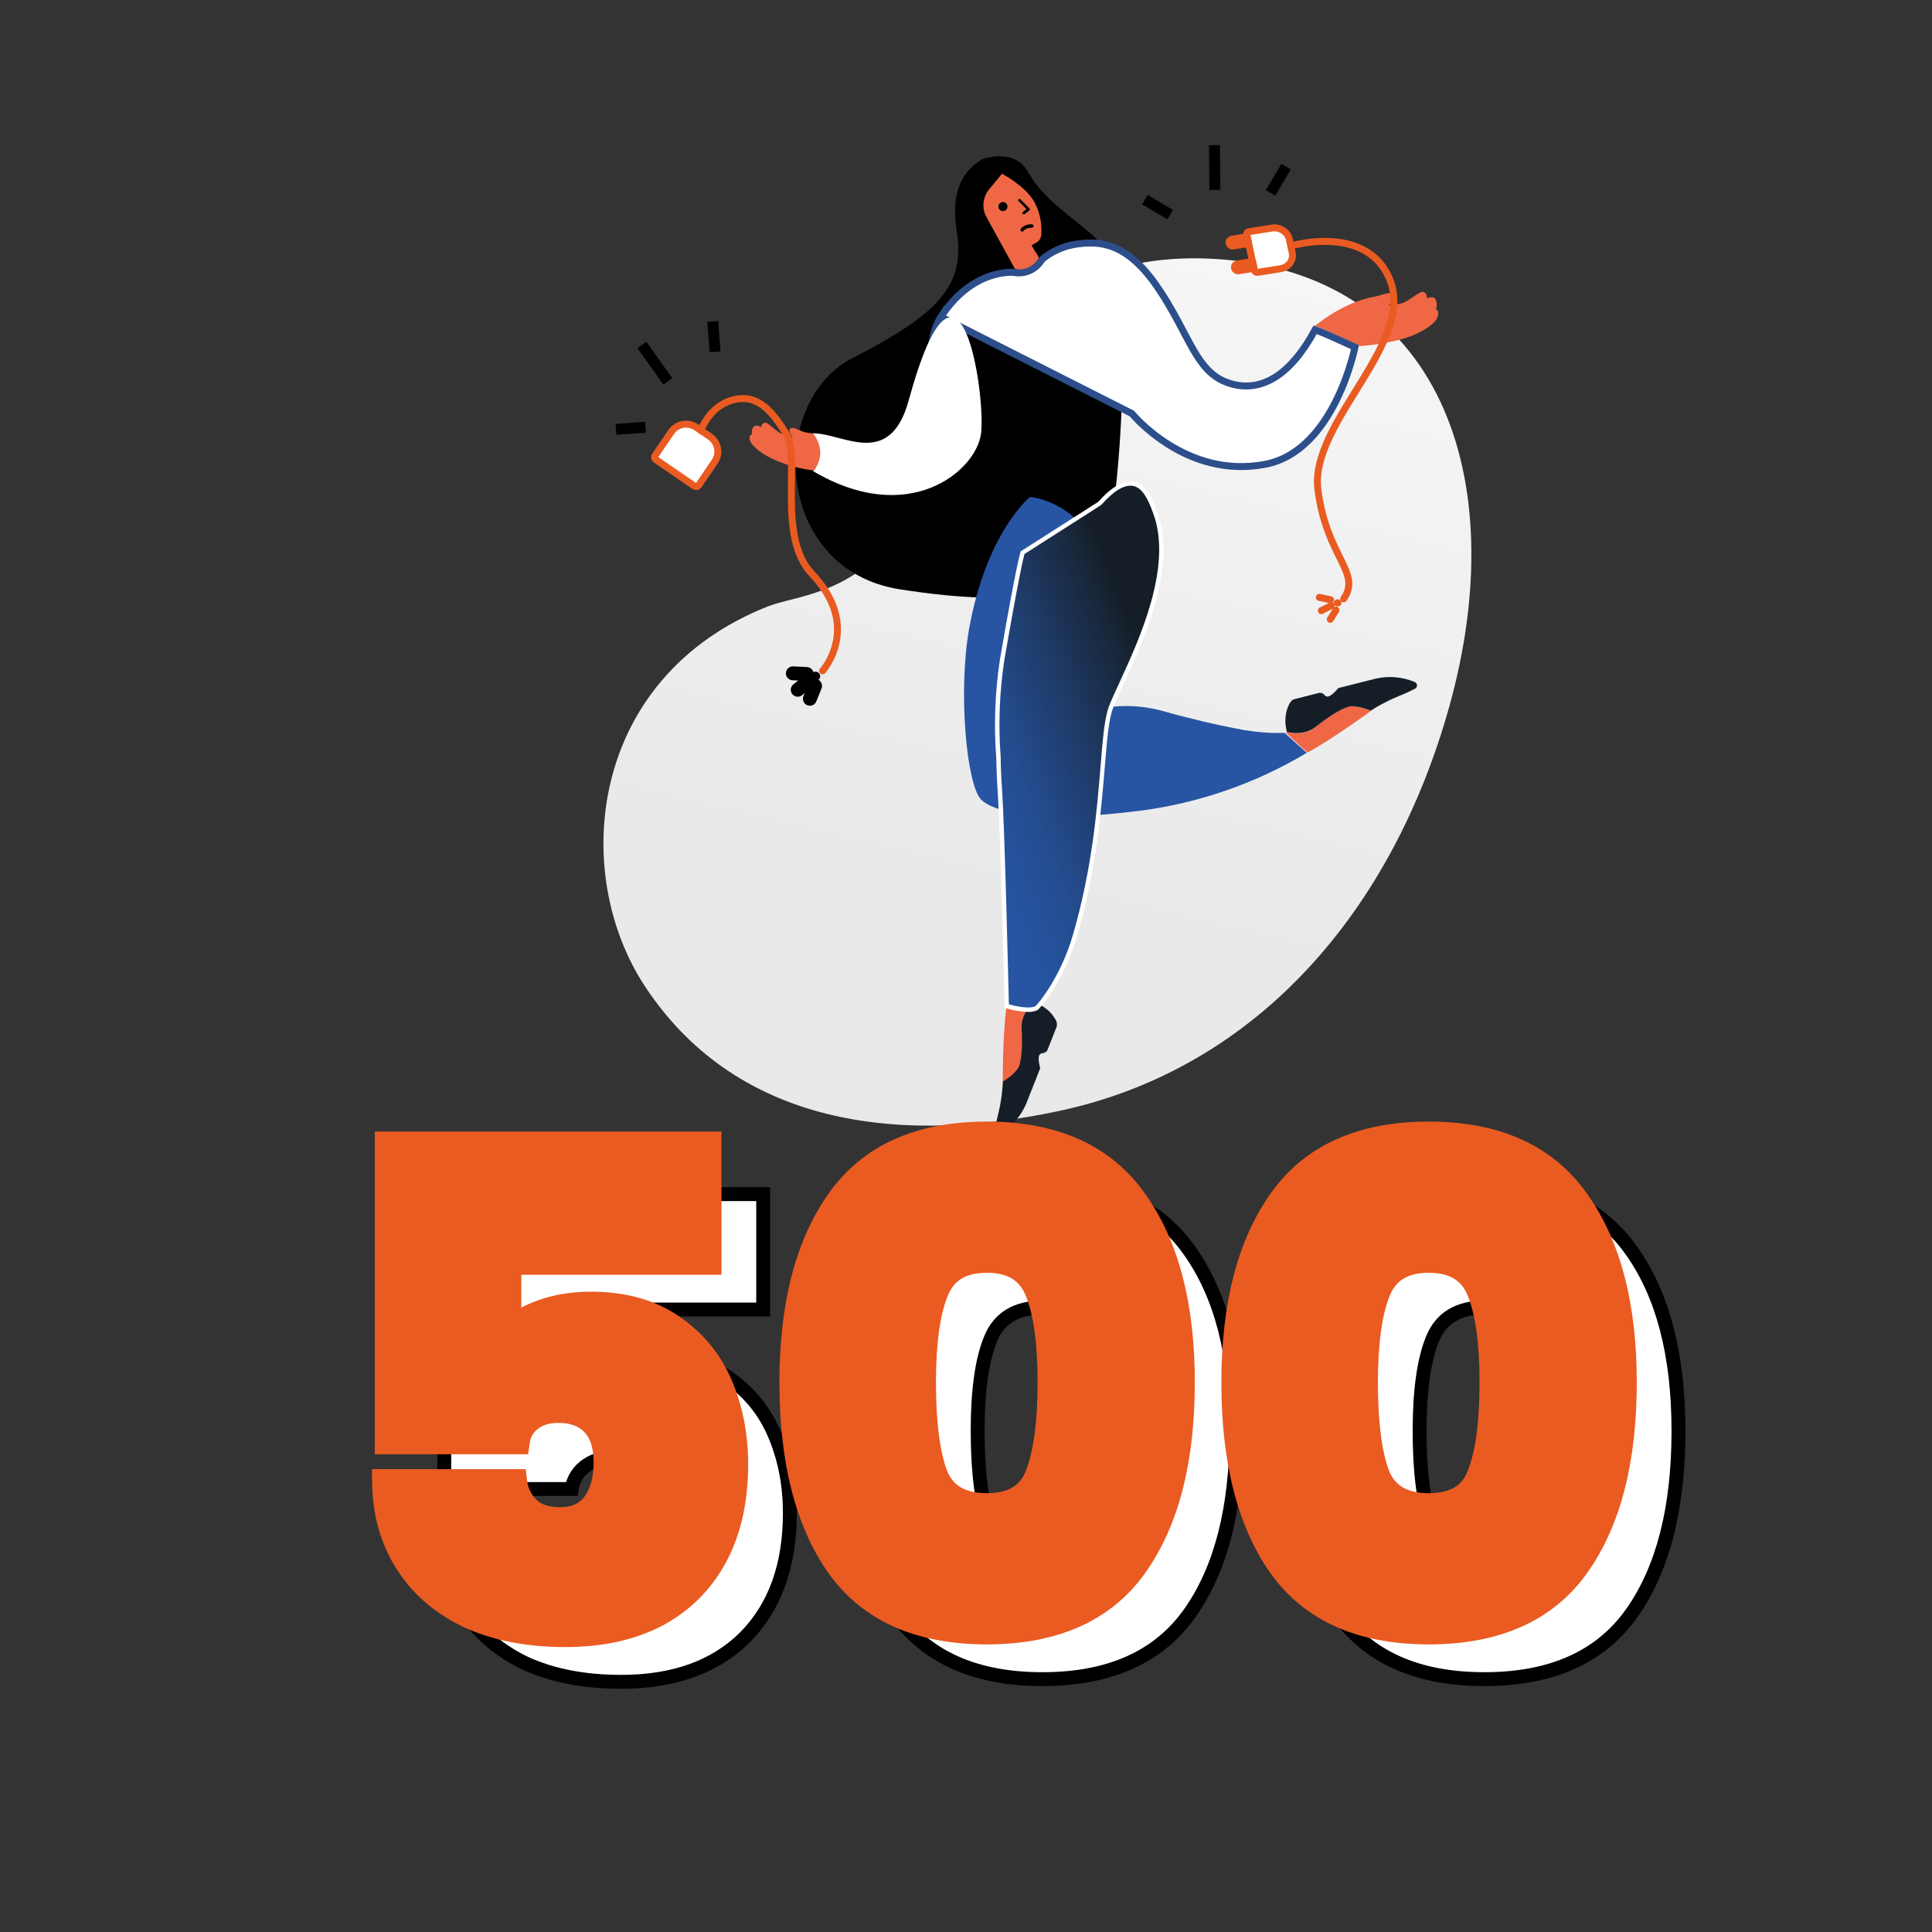 <svg width="278" height="278" viewBox="0 0 278 278" fill="none" xmlns="http://www.w3.org/2000/svg">
<rect x="0" y="0" width="278" height="278" fill="#333333" stroke="none"/>
<mask id="mask0" mask-type="alpha" maskUnits="userSpaceOnUse" x="0" y="0" width="278" height="278">
<rect width="278" height="278" fill="white"/>
</mask>
<g mask="url(#mask0)">
<mask id="mask1" mask-type="alpha" maskUnits="userSpaceOnUse" x="74" y="18" width="153" height="153">
<rect x="74" y="18" width="153" height="153" fill="white"/>
</mask>
<g mask="url(#mask1)">
<path d="M110.492 87.255C114.841 85.568 123.501 85.578 129.967 75.318C135.414 66.675 141.363 35.549 174.374 37.234C207.384 38.919 217.616 68.914 208.593 101.481C200.428 130.953 180.932 153.784 152.359 159.866C127.345 165.188 105.364 160.831 92.897 142.066C81.953 125.643 84.684 97.469 110.492 87.255Z" fill="url(#paint0_linear)"/>
<path d="M96.186 54.517L96.39 54.372L96.245 54.168L93.083 49.722L92.938 49.519L92.734 49.663L92.27 49.993L92.066 50.138L92.211 50.342L95.373 54.788L95.518 54.992L95.722 54.847L96.186 54.517Z" fill="black" stroke="black" stroke-width="0.5"/>
<path d="M103.158 50.358L103.407 50.34L103.389 50.09L103.14 46.712L103.122 46.463L102.872 46.481L102.305 46.523L102.055 46.541L102.074 46.791L102.322 50.169L102.341 50.418L102.59 50.4L103.158 50.358Z" fill="black" stroke="black" stroke-width="0.5"/>
<path d="M92.414 62.044L92.663 62.025L92.645 61.776L92.603 61.208L92.585 60.959L92.335 60.977L89.099 61.215L88.85 61.234L88.868 61.483L88.91 62.051L88.928 62.3L89.178 62.282L92.414 62.044Z" fill="black" stroke="black" stroke-width="0.5"/>
<path d="M137.674 33.354C136.671 27.079 138.824 24.256 141.749 22.687C140.842 23.315 145.755 20.804 148.019 24.883C151.634 31.395 161.152 34.086 161.185 40.883C162.125 50.505 161.248 72.446 158.991 78.219C156.169 85.434 147.705 87.631 129.524 84.807C111.342 81.983 110.402 57.826 122.627 51.551C134.853 45.276 138.928 41.197 137.674 33.354Z" fill="black"/>
<path d="M144.181 24.996C144.181 24.996 147.445 26.698 148.801 28.987C149.602 30.456 149.964 32.127 149.833 33.798C149.796 34.277 149.514 34.7 149.095 34.926L148.433 35.286C148.433 35.286 148.851 36.049 149.195 36.547C149.896 37.587 149.452 38.438 148.239 38.867C147.501 38.981 146.751 38.924 146.038 38.691L141.905 31.162C141.249 29.901 141.405 28.369 142.305 27.272L144.181 24.996Z" fill="#EF6744"/>
<path d="M147.316 30.845C147.359 30.845 147.395 30.832 147.425 30.807L148.122 30.269C148.201 30.201 148.207 30.082 148.147 30.007C148.141 30 148.135 29.988 148.122 29.982L146.831 28.674C146.759 28.599 146.643 28.599 146.577 28.668C146.577 28.668 146.577 28.668 146.571 28.674C146.498 28.749 146.498 28.868 146.571 28.943L147.704 30.094L147.183 30.494C147.104 30.557 147.086 30.676 147.147 30.764C147.183 30.82 147.25 30.851 147.316 30.845Z" fill="black"/>
<path d="M147.074 33.073C147.485 32.634 147.922 32.516 148.467 32.516" stroke="black" stroke-width="0.5" stroke-linecap="round" stroke-linejoin="round"/>
<path d="M117.791 62.391C118.075 62.799 118.267 63.254 118.356 63.729C118.446 64.204 118.43 64.689 118.311 65.155C118.156 66.099 117.709 66.979 117.022 67.69C115.309 67.474 113.633 67.045 112.04 66.416C109.398 65.373 108.214 64.028 108.039 63.663C107.539 62.602 108.21 62.487 108.21 62.487C108.21 62.487 108.025 61.674 108.551 61.32C108.933 61.056 109.511 61.466 109.511 61.466C109.511 61.466 109.557 60.931 110.038 60.821C110.519 60.711 111.695 62.142 112.558 62.468C113.052 62.658 113.562 62.808 114.083 62.916C114.083 62.916 113.241 61.864 113.785 61.63C114.33 61.396 115.047 62.055 115.987 62.232C116.582 62.34 117.186 62.393 117.791 62.391Z" fill="#EF6744"/>
<path d="M146.482 153.91C147.128 153.03 147.224 150.273 147.085 147.97C146.946 145.666 148.896 144.154 148.896 144.154L149.024 143.938L144.826 144.881C144.823 144.893 144.823 144.906 144.826 144.918C144.222 149.219 144.291 156.456 144.291 156.751C144.356 156.129 144.382 155.697 144.382 155.697C145.194 155.243 145.907 154.635 146.482 153.91Z" fill="#EF6744"/>
<path d="M143.998 163.07C145.608 162.074 146.872 160.625 147.622 158.912C148.956 155.534 149.678 153.715 149.678 153.715C149.678 153.715 149.237 152.187 149.599 151.746C149.644 151.692 149.699 151.648 149.762 151.616C149.825 151.584 149.894 151.564 149.965 151.558C150.396 151.486 150.629 151.34 150.741 151.039L152.064 147.687C152.099 147.496 152.095 147.3 152.051 147.11C152.007 146.921 151.925 146.742 151.809 146.585C151.497 146.051 151.084 145.58 150.592 145.197C150.063 144.767 149.458 144.434 148.807 144.215C148.807 144.215 146.873 145.706 147.006 147.978C147.138 150.249 147.048 152.967 146.405 153.835C145.838 154.553 145.132 155.155 144.328 155.607C144.328 155.607 144.301 156.028 144.237 156.646C144.141 157.77 143.963 158.884 143.706 159.983C143.483 160.848 143.306 161.724 143.175 162.608C143.169 162.704 143.191 162.8 143.238 162.884C143.285 162.969 143.355 163.039 143.441 163.087C143.526 163.135 143.623 163.159 143.722 163.156C143.82 163.153 143.916 163.123 143.998 163.07Z" fill="#151E27"/>
<path d="M194.499 101.598C193.419 101.598 191.123 103.137 189.33 104.605C187.537 106.074 185.203 105.367 185.203 105.367H184.957L188.103 108.283H188.14C191.972 106.236 197.813 101.895 198.049 101.716C197.525 102.035 197.147 102.256 197.147 102.256C196.315 101.859 195.416 101.635 194.499 101.598Z" fill="#EF6744"/>
<path d="M203.606 98.151C201.859 97.412 199.929 97.226 198.075 97.62L192.575 99.007C192.575 99.007 191.561 100.266 190.99 100.235C190.919 100.23 190.85 100.21 190.786 100.177C190.722 100.144 190.666 100.099 190.621 100.043C190.523 99.906 190.387 99.802 190.229 99.744C190.072 99.687 189.901 99.678 189.738 99.719L186.199 100.617C185.84 100.718 185.592 101.149 185.433 101.473C185.168 102.045 185.012 102.661 184.973 103.291C184.922 103.977 184.993 104.666 185.185 105.326C185.185 105.326 187.53 106.028 189.342 104.577C191.154 103.126 193.463 101.601 194.551 101.616C195.465 101.657 196.362 101.877 197.192 102.265C197.192 102.265 197.557 102.042 198.101 101.733C199.091 101.153 200.12 100.641 201.181 100.203C202.024 99.871 202.849 99.495 203.653 99.076C203.732 99.025 203.797 98.955 203.84 98.871C203.883 98.787 203.903 98.694 203.898 98.6C203.893 98.505 203.863 98.414 203.812 98.335C203.761 98.257 203.689 98.193 203.606 98.151Z" fill="#151E27"/>
<path d="M188 108.297L184.856 105.461C184.673 105.461 184.395 105.461 184.028 105.461H183.038C181.3 105.4 179.57 105.189 177.867 104.831C175.248 104.337 171.664 103.528 167.164 102.268C164.527 101.557 161.772 101.402 159.073 101.813C156.374 102.225 153.789 103.193 151.483 104.657C151.483 104.657 153.217 102.467 155.292 97.305C157.366 92.142 161.579 87.326 157.911 79.111C154.742 71.99 148.214 71.512 148.214 71.512C148.214 71.512 141.89 76.58 139.422 90.629C137.851 99.71 139.103 113.16 141.235 115.114C143.367 117.068 150.241 118.418 164.109 116.653C172.562 115.545 180.7 112.714 188.021 108.334L188 108.297Z" fill="#2755A3"/>
<path d="M143.817 113.651C143.702 112.027 143.656 110.335 143.63 109.172C143.278 104.503 143.452 99.809 144.15 95.179C146.579 81.165 147.114 79.761 147.114 79.761C147.114 79.761 158.203 72.731 158.239 72.689C163.633 66.674 165.406 71.688 166.29 74.145C169.655 83.47 161.958 96.672 159.909 101.822C158.198 106.102 159.259 118.833 154.708 134.565C152.804 141.14 149.32 144.975 149.132 145.085C147.931 145.771 144.81 144.807 144.81 144.807C144.81 144.807 144.264 120.127 143.817 113.651Z" fill="url(#paint1_linear)"/>
<path d="M147.902 145.604C146.838 145.567 145.783 145.39 144.764 145.079L144.546 145.01V144.779C144.546 144.532 143.981 119.962 143.54 113.553C143.431 111.914 143.379 110.196 143.353 109.051C142.997 104.348 143.171 99.619 143.872 94.956C146.273 81.029 146.823 79.49 146.844 79.432L146.88 79.333L146.968 79.275C150.624 76.942 157.522 72.545 158.025 72.214C160.016 69.987 161.691 69.062 163.149 69.33C165.093 69.719 166.001 72.256 166.545 73.775C169.387 81.686 164.538 92.219 161.639 98.513C161.048 99.805 160.535 100.919 160.187 101.791C159.539 103.43 159.29 106.471 158.974 110.327C158.455 116.511 157.781 124.974 155.017 134.593C153.098 141.259 149.561 145.184 149.312 145.331C148.871 145.537 148.387 145.631 147.902 145.604ZM145.169 144.516C146.133 144.79 148.197 145.231 149.011 144.758C149.385 144.448 152.642 140.597 154.426 134.398C157.174 124.843 157.859 116.416 158.362 110.233C158.694 106.172 158.932 103.235 159.617 101.507C159.97 100.619 160.488 99.5 161.085 98.203C163.937 91.999 168.718 81.612 165.98 73.985C165.462 72.561 164.637 70.234 163.045 69.918C161.837 69.682 160.301 70.591 158.481 72.629C158.445 72.677 158.419 72.703 147.419 79.711C147.279 80.199 146.61 82.863 144.51 95.024C143.812 99.64 143.638 104.322 143.991 108.977C143.991 110.138 144.064 111.84 144.178 113.464C144.588 119.579 145.106 141.969 145.169 144.516Z" fill="white"/>
<path d="M189.136 46.944C189.136 46.944 193.206 43.471 197.798 42.682C198.887 42.489 199.839 41.918 200.418 42.328C200.997 42.739 199.839 43.933 199.839 43.933C200.456 43.895 201.072 43.798 201.669 43.645C202.715 43.394 204.289 41.796 204.849 42.008C205.409 42.219 205.328 42.938 205.328 42.938C205.328 42.938 206.063 42.528 206.448 42.938C206.984 43.497 206.623 44.511 206.623 44.511C206.623 44.511 207.388 44.794 206.623 46.065C206.355 46.495 204.756 47.99 201.545 48.838C199.69 49.332 197.792 49.647 195.881 49.788H195.639C194.898 49.422 189.26 46.706 189.136 46.944Z" fill="#EF6744"/>
<path d="M135.393 45.593L135.393 45.593C137.726 42.018 140.381 40.432 142.428 39.73C143.455 39.378 144.336 39.247 144.956 39.203C145.265 39.181 145.509 39.181 145.672 39.186C145.754 39.188 145.815 39.192 145.855 39.195C145.869 39.196 145.88 39.197 145.889 39.198C147.394 39.495 148.928 38.843 149.769 37.562C150.062 37.171 150.724 36.671 151.586 36.215C152.441 35.763 153.421 35.392 154.275 35.232L154.275 35.231C156.633 34.787 158.728 34.847 160.764 35.808C162.81 36.775 164.86 38.682 167.057 42.061L167.057 42.062C168.404 44.131 169.391 46.006 170.277 47.689C170.758 48.602 171.209 49.459 171.671 50.259C172.962 52.493 174.317 54.222 176.584 55.042C178.945 55.899 181.267 55.653 183.448 54.3C185.538 53.003 187.476 50.706 189.234 47.455C189.371 47.501 189.545 47.566 189.752 47.647C190.303 47.864 191.038 48.18 191.799 48.517C193.053 49.072 194.358 49.676 194.973 49.963C194.955 50.043 194.934 50.135 194.91 50.238C194.812 50.661 194.66 51.27 194.444 52.007C194.013 53.483 193.331 55.469 192.328 57.513C190.31 61.627 187.06 65.848 182.061 66.807L182.06 66.807C176.34 67.909 171.553 66.096 168.175 63.986C166.487 62.932 165.158 61.808 164.252 60.948C163.799 60.518 163.453 60.155 163.221 59.901C163.106 59.774 163.018 59.674 162.961 59.607C162.944 59.587 162.93 59.57 162.918 59.556C162.909 59.547 162.902 59.538 162.897 59.531L162.882 59.513L162.878 59.509L162.878 59.509L135.393 45.593ZM135.393 45.593C134.615 46.781 134.197 48.306 134.024 49.961C133.851 51.612 133.925 53.359 134.105 54.963C134.284 56.565 134.567 58.011 134.806 59.058C134.925 59.581 135.033 60.003 135.11 60.293C135.149 60.439 135.18 60.551 135.202 60.626C135.213 60.664 135.221 60.692 135.226 60.711L135.229 60.72L135.393 45.593Z" fill="white" stroke="#2C4E8B"/>
<path d="M116.99 62.349C118.871 64.795 117.774 66.992 116.99 67.785C130.759 75.939 140.499 67.785 141.17 62.349C141.842 56.913 138.13 30.693 130.759 57.593C128.027 67.564 121.356 62.349 116.99 62.349Z" fill="white"/>
<path d="M175.092 27.088L175.342 27.086L175.34 26.836L175.297 21.381L175.295 21.131L175.045 21.133L174.476 21.137L174.226 21.139L174.228 21.389L174.271 26.845L174.273 27.095L174.523 27.093L175.092 27.088Z" fill="black" stroke="black" stroke-width="0.5"/>
<path d="M183.189 27.677L183.404 27.805L183.532 27.59L185.264 24.679L185.392 24.464L185.177 24.336L184.687 24.045L184.473 23.917L184.345 24.132L182.613 27.043L182.485 27.258L182.7 27.386L183.189 27.677Z" fill="black" stroke="black" stroke-width="0.5"/>
<path d="M167.685 31.095L167.899 31.223L168.027 31.008L168.318 30.518L168.446 30.304L168.231 30.176L165.443 28.517L165.228 28.389L165.1 28.604L164.809 29.093L164.681 29.308L164.896 29.435L167.685 31.095Z" fill="black" stroke="black" stroke-width="0.5"/>
<path d="M118.019 97.375C117.975 97.739 117.66 98.009 117.297 97.965C116.933 97.921 116.663 97.605 116.707 97.241C116.751 96.877 117.066 96.607 117.429 96.651C117.793 96.696 118.05 97.018 118.019 97.375Z" fill="black"/>
<path d="M116.076 96.983L114.086 96.887" stroke="black" stroke-width="2" stroke-linecap="round" stroke-linejoin="round"/>
<path d="M116.352 98.008L114.787 99.252" stroke="black" stroke-width="2" stroke-linecap="round" stroke-linejoin="round"/>
<path d="M117.284 98.701L116.534 100.548" stroke="black" stroke-width="2" stroke-linecap="round" stroke-linejoin="round"/>
<path fill-rule="evenodd" clip-rule="evenodd" d="M102.835 66.449L100.534 69.82C100.392 70.032 100.111 70.08 99.912 69.93L94.393 66.152C94.181 66.009 94.134 65.728 94.283 65.53L96.583 62.158C97.385 60.982 99.008 60.678 100.184 61.48L102.188 62.845C103.338 63.661 103.649 65.265 102.835 66.449Z" fill="white" stroke="#EA5B21" stroke-linecap="round" stroke-linejoin="round"/>
<path d="M100.849 61.959C100.849 61.959 102.003 58.416 105.558 57.524C109.127 56.624 111.22 59.337 113.199 62.537C115.164 65.743 111.813 77.317 116.827 82.573C124.08 90.175 118.367 96.524 118.367 96.524" stroke="#EA5B21" stroke-linecap="round" stroke-linejoin="round"/>
<path d="M184.264 38.664L180.944 39.196C180.741 39.227 180.542 39.102 180.503 38.91L179.39 33.755C179.351 33.563 179.477 33.379 179.679 33.348L183 32.815C184.161 32.628 185.297 33.365 185.534 34.468L185.932 36.326C186.181 37.432 185.426 38.476 184.264 38.664Z" fill="white"/>
<path fill-rule="evenodd" clip-rule="evenodd" d="M184.264 38.664L180.944 39.196C180.741 39.227 180.542 39.102 180.503 38.91L179.39 33.755C179.351 33.563 179.477 33.379 179.679 33.348L183 32.815C184.161 32.628 185.297 33.365 185.534 34.468L185.932 36.326C186.181 37.432 185.426 38.476 184.264 38.664Z" stroke="#EA5B21" stroke-linecap="round" stroke-linejoin="round"/>
<path d="M179.67 35.035L177.48 35.397C177.197 35.442 176.922 35.26 176.864 34.991C176.806 34.722 176.99 34.468 177.274 34.423L179.463 34.062L179.67 35.035Z" fill="#EA5B21"/>
<path fill-rule="evenodd" clip-rule="evenodd" d="M179.67 35.035L177.48 35.397C177.197 35.442 176.922 35.26 176.864 34.991C176.806 34.722 176.99 34.468 177.274 34.423L179.463 34.062L179.67 35.035Z" stroke="#EA5B21" stroke-linecap="round" stroke-linejoin="round"/>
<path d="M180.441 38.602L178.252 38.963C177.968 39.008 177.693 38.827 177.636 38.557C177.578 38.288 177.762 38.035 178.045 37.989L180.235 37.628L180.441 38.602Z" fill="#EA5B21"/>
<path fill-rule="evenodd" clip-rule="evenodd" d="M180.441 38.602L178.252 38.963C177.968 39.008 177.693 38.827 177.636 38.557C177.578 38.288 177.762 38.035 178.045 37.989L180.235 37.628L180.441 38.602Z" stroke="#EA5B21" stroke-linecap="round" stroke-linejoin="round"/>
<path d="M185.766 35.389C185.766 35.389 196.206 32.238 199.781 39.752C204.212 49.052 188.397 60.664 189.637 70.447C190.889 80.233 195.964 82.342 193.345 86.168" stroke="#EA5B21" stroke-linecap="round" stroke-linejoin="round"/>
<path d="M193.012 86.888C192.94 87.159 192.639 87.321 192.349 87.244C192.06 87.167 191.878 86.877 191.95 86.606C192.022 86.335 192.323 86.174 192.613 86.251C192.903 86.327 193.087 86.606 193.012 86.888Z" fill="#EA5B21"/>
<path d="M191.461 86.305L189.834 85.958" stroke="#EA5B21" stroke-linecap="round" stroke-linejoin="round"/>
<path d="M191.565 87.132L190.127 87.874" stroke="#EA5B21" stroke-linecap="round" stroke-linejoin="round"/>
<path d="M192.242 87.794L191.411 89.121" stroke="#EA5B21" stroke-linecap="round" stroke-linejoin="round"/>
<circle cx="144.315" cy="29.721" r="0.651" fill="black"/>
</g>
<path d="M109.816 188.432H81.016V199.088C82.232 197.808 83.896 196.784 86.008 196.016C88.12 195.248 90.456 194.864 93.016 194.864C97.624 194.864 101.464 195.92 104.536 198.032C107.672 200.144 109.976 202.928 111.448 206.384C112.92 209.84 113.656 213.616 113.656 217.712C113.656 225.264 111.512 231.216 107.224 235.568C102.936 239.856 96.984 242 89.368 242C84.056 242 79.448 241.104 75.544 239.312C71.704 237.456 68.76 234.896 66.712 231.632C64.664 228.368 63.608 224.624 63.544 220.4H81.88C82.072 221.872 82.712 223.152 83.8 224.24C84.888 225.328 86.488 225.872 88.6 225.872C90.84 225.872 92.536 225.104 93.688 223.568C94.84 222.032 95.416 219.984 95.416 217.424C95.416 214.928 94.808 213.04 93.592 211.76C92.376 210.416 90.616 209.744 88.312 209.744C86.584 209.744 85.176 210.192 84.088 211.088C83.064 211.92 82.456 212.976 82.264 214.256H63.928V171.824H109.816V188.432ZM122.15 205.904C122.15 194.896 124.39 186.224 128.87 179.888C133.35 173.552 140.39 170.384 149.99 170.384C159.59 170.384 166.63 173.552 171.11 179.888C175.654 186.224 177.926 194.896 177.926 205.904C177.926 217.04 175.686 225.776 171.206 232.112C166.726 238.448 159.654 241.616 149.99 241.616C140.326 241.616 133.254 238.448 128.774 232.112C124.358 225.776 122.15 217.04 122.15 205.904ZM159.302 205.904C159.302 200.144 158.694 195.76 157.478 192.752C156.262 189.68 153.766 188.144 149.99 188.144C146.214 188.144 143.718 189.68 142.502 192.752C141.286 195.76 140.678 200.144 140.678 205.904C140.678 211.792 141.254 216.272 142.406 219.344C143.622 222.352 146.15 223.856 149.99 223.856C153.83 223.856 156.326 222.352 157.478 219.344C158.694 216.272 159.302 211.792 159.302 205.904ZM185.744 205.904C185.744 194.896 187.984 186.224 192.464 179.888C196.944 173.552 203.984 170.384 213.584 170.384C223.184 170.384 230.224 173.552 234.704 179.888C239.248 186.224 241.52 194.896 241.52 205.904C241.52 217.04 239.28 225.776 234.8 232.112C230.32 238.448 223.248 241.616 213.584 241.616C203.92 241.616 196.848 238.448 192.368 232.112C187.952 225.776 185.744 217.04 185.744 205.904ZM222.896 205.904C222.896 200.144 222.288 195.76 221.072 192.752C219.856 189.68 217.36 188.144 213.584 188.144C209.808 188.144 207.312 189.68 206.096 192.752C204.88 195.76 204.272 200.144 204.272 205.904C204.272 211.792 204.848 216.272 206 219.344C207.216 222.352 209.744 223.856 213.584 223.856C217.424 223.856 219.92 222.352 221.072 219.344C222.288 216.272 222.896 211.792 222.896 205.904Z" fill="white"/>
<path d="M109.816 188.432V189.432H110.816V188.432H109.816ZM81.016 188.432V187.432H80.016V188.432H81.016ZM81.016 199.088H80.016V201.593L81.741 199.777L81.016 199.088ZM86.008 196.016L85.666 195.076V195.076L86.008 196.016ZM104.536 198.032L103.969 198.856L103.977 198.861L104.536 198.032ZM111.448 206.384L112.368 205.992L111.448 206.384ZM107.224 235.568L107.931 236.275L107.936 236.27L107.224 235.568ZM75.544 239.312L75.109 240.212L75.118 240.217L75.127 240.221L75.544 239.312ZM66.712 231.632L65.865 232.163L66.712 231.632ZM63.544 220.4V219.4H62.529L62.544 220.415L63.544 220.4ZM81.88 220.4L82.872 220.271L82.758 219.4H81.88V220.4ZM83.8 224.24L83.093 224.947V224.947L83.8 224.24ZM93.688 223.568L94.488 224.168L93.688 223.568ZM93.592 211.76L92.85 212.431L92.859 212.44L92.867 212.449L93.592 211.76ZM84.088 211.088L84.719 211.864L84.724 211.86L84.088 211.088ZM82.264 214.256V215.256H83.125L83.253 214.404L82.264 214.256ZM63.928 214.256H62.928V215.256H63.928V214.256ZM63.928 171.824V170.824H62.928V171.824H63.928ZM109.816 171.824H110.816V170.824H109.816V171.824ZM109.816 187.432H81.016V189.432H109.816V187.432ZM80.016 188.432V199.088H82.016V188.432H80.016ZM81.741 199.777C82.825 198.635 84.345 197.685 86.35 196.956L85.666 195.076C83.447 195.883 81.639 196.981 80.291 198.399L81.741 199.777ZM86.35 196.956C88.338 196.233 90.556 195.864 93.016 195.864V193.864C90.356 193.864 87.902 194.263 85.666 195.076L86.35 196.956ZM93.016 195.864C97.47 195.864 101.1 196.883 103.969 198.856L105.103 197.208C101.828 194.957 97.778 193.864 93.016 193.864V195.864ZM103.977 198.861C106.954 200.866 109.132 203.499 110.528 206.776L112.368 205.992C110.82 202.357 108.39 199.422 105.095 197.203L103.977 198.861ZM110.528 206.776C111.943 210.097 112.656 213.738 112.656 217.712H114.656C114.656 213.494 113.897 209.583 112.368 205.992L110.528 206.776ZM112.656 217.712C112.656 225.067 110.574 230.743 106.512 234.866L107.936 236.27C112.45 231.689 114.656 225.461 114.656 217.712H112.656ZM106.517 234.861C102.462 238.916 96.79 241 89.368 241V243C97.178 243 103.41 240.796 107.931 236.275L106.517 234.861ZM89.368 241C84.167 241 79.707 240.123 75.961 238.403L75.127 240.221C79.189 242.085 83.945 243 89.368 243V241ZM75.979 238.412C72.29 236.628 69.497 234.189 67.559 231.101L65.865 232.163C68.023 235.603 71.118 238.284 75.109 240.212L75.979 238.412ZM67.559 231.101C65.618 228.006 64.605 224.444 64.544 220.385L62.544 220.415C62.611 224.804 63.711 228.73 65.865 232.163L67.559 231.101ZM63.544 221.4H81.88V219.4H63.544V221.4ZM80.888 220.529C81.11 222.228 81.855 223.709 83.093 224.947L84.507 223.533C83.569 222.595 83.034 221.516 82.872 220.271L80.888 220.529ZM83.093 224.947C84.43 226.284 86.324 226.872 88.6 226.872V224.872C86.652 224.872 85.347 224.372 84.507 223.533L83.093 224.947ZM88.6 226.872C91.095 226.872 93.114 226 94.488 224.168L92.888 222.968C91.958 224.208 90.585 224.872 88.6 224.872V226.872ZM94.488 224.168C95.807 222.409 96.416 220.129 96.416 217.424H94.416C94.416 219.839 93.873 221.655 92.888 222.968L94.488 224.168ZM96.416 217.424C96.416 214.778 95.771 212.602 94.317 211.071L92.867 212.449C93.845 213.478 94.416 215.078 94.416 217.424H96.416ZM94.334 211.089C92.879 209.482 90.817 208.744 88.312 208.744V210.744C90.415 210.744 91.873 211.35 92.85 212.431L94.334 211.089ZM88.312 208.744C86.406 208.744 84.757 209.242 83.452 210.316L84.724 211.86C85.595 211.142 86.762 210.744 88.312 210.744V208.744ZM83.457 210.312C82.244 211.298 81.505 212.576 81.275 214.108L83.253 214.404C83.407 213.376 83.884 212.542 84.719 211.864L83.457 210.312ZM82.264 213.256H63.928V215.256H82.264V213.256ZM64.928 214.256V171.824H62.928V214.256H64.928ZM63.928 172.824H109.816V170.824H63.928V172.824ZM108.816 171.824V188.432H110.816V171.824H108.816ZM128.87 179.888L129.687 180.465V180.465L128.87 179.888ZM171.11 179.888L170.294 180.465L170.298 180.471L171.11 179.888ZM171.206 232.112L170.39 231.535L171.206 232.112ZM128.774 232.112L127.954 232.684L127.958 232.689L128.774 232.112ZM157.478 192.752L156.548 193.12L156.551 193.127L157.478 192.752ZM142.502 192.752L143.429 193.127L143.432 193.12L142.502 192.752ZM142.406 219.344L141.47 219.695L141.474 219.707L141.479 219.719L142.406 219.344ZM157.478 219.344L156.548 218.976L156.544 218.986L157.478 219.344ZM123.15 205.904C123.15 195.019 125.367 186.575 129.687 180.465L128.054 179.311C123.414 185.873 121.15 194.773 121.15 205.904H123.15ZM129.687 180.465C133.934 174.458 140.628 171.384 149.99 171.384V169.384C140.152 169.384 132.766 172.646 128.054 179.311L129.687 180.465ZM149.99 171.384C159.352 171.384 166.046 174.458 170.294 180.465L171.927 179.311C167.214 172.646 159.828 169.384 149.99 169.384V171.384ZM170.298 180.471C174.679 186.58 176.926 195.022 176.926 205.904H178.926C178.926 194.77 176.63 185.868 171.923 179.305L170.298 180.471ZM176.926 205.904C176.926 216.92 174.709 225.426 170.39 231.535L172.023 232.689C176.664 226.126 178.926 217.16 178.926 205.904H176.926ZM170.39 231.535C166.143 237.54 159.419 240.616 149.99 240.616V242.616C159.889 242.616 167.309 239.356 172.023 232.689L170.39 231.535ZM149.99 240.616C140.561 240.616 133.837 237.54 129.591 231.535L127.958 232.689C132.671 239.356 140.091 242.616 149.99 242.616V240.616ZM129.595 231.54C125.337 225.431 123.15 216.922 123.15 205.904H121.15C121.15 217.158 123.38 226.121 127.954 232.684L129.595 231.54ZM160.302 205.904C160.302 200.1 159.693 195.563 158.405 192.377L156.551 193.127C157.695 195.957 158.302 200.188 158.302 205.904H160.302ZM158.408 192.384C157.731 190.674 156.673 189.34 155.218 188.444C153.773 187.555 152.011 187.144 149.99 187.144V189.144C151.746 189.144 153.119 189.501 154.17 190.148C155.211 190.788 156.009 191.758 156.548 193.12L158.408 192.384ZM149.99 187.144C147.97 187.144 146.207 187.555 144.762 188.444C143.307 189.34 142.249 190.674 141.572 192.384L143.432 193.12C143.971 191.758 144.769 190.788 145.81 190.148C146.861 189.501 148.235 189.144 149.99 189.144V187.144ZM141.575 192.377C140.287 195.563 139.678 200.1 139.678 205.904H141.678C141.678 200.188 142.285 195.957 143.429 193.127L141.575 192.377ZM139.678 205.904C139.678 211.832 140.255 216.455 141.47 219.695L143.343 218.993C142.254 216.089 141.678 211.752 141.678 205.904H139.678ZM141.479 219.719C142.16 221.403 143.232 222.712 144.703 223.587C146.162 224.455 147.944 224.856 149.99 224.856V222.856C148.197 222.856 146.794 222.505 145.726 221.869C144.669 221.24 143.868 220.293 143.333 218.969L141.479 219.719ZM149.99 224.856C152.036 224.856 153.813 224.456 155.258 223.585C156.718 222.705 157.765 221.391 158.412 219.702L156.544 218.986C156.039 220.305 155.263 221.247 154.226 221.871C153.176 222.504 151.785 222.856 149.99 222.856V224.856ZM158.408 219.712C159.693 216.465 160.302 211.835 160.302 205.904H158.302C158.302 211.749 157.695 216.079 156.548 218.976L158.408 219.712ZM192.464 179.888L193.281 180.465V180.465L192.464 179.888ZM234.704 179.888L233.887 180.465L233.891 180.471L234.704 179.888ZM234.8 232.112L233.983 231.535L234.8 232.112ZM192.368 232.112L191.548 232.684L191.551 232.689L192.368 232.112ZM221.072 192.752L220.142 193.12L220.145 193.127L221.072 192.752ZM206.096 192.752L207.023 193.127L207.026 193.12L206.096 192.752ZM206 219.344L205.064 219.695L205.068 219.707L205.073 219.719L206 219.344ZM221.072 219.344L220.142 218.976L220.138 218.986L221.072 219.344ZM186.744 205.904C186.744 195.019 188.96 186.575 193.281 180.465L191.647 179.311C187.008 185.873 184.744 194.773 184.744 205.904H186.744ZM193.281 180.465C197.528 174.458 204.222 171.384 213.584 171.384V169.384C203.746 169.384 196.36 172.646 191.647 179.311L193.281 180.465ZM213.584 171.384C222.946 171.384 229.64 174.458 233.887 180.465L235.521 179.311C230.808 172.646 223.422 169.384 213.584 169.384V171.384ZM233.891 180.471C238.273 186.58 240.52 195.022 240.52 205.904H242.52C242.52 194.77 240.223 185.868 235.517 179.305L233.891 180.471ZM240.52 205.904C240.52 216.92 238.302 225.426 233.983 231.535L235.617 232.689C240.258 226.126 242.52 217.16 242.52 205.904H240.52ZM233.983 231.535C229.737 237.54 223.013 240.616 213.584 240.616V242.616C223.483 242.616 230.903 239.356 235.617 232.689L233.983 231.535ZM213.584 240.616C204.155 240.616 197.431 237.54 193.185 231.535L191.551 232.689C196.265 239.356 203.685 242.616 213.584 242.616V240.616ZM193.188 231.54C188.931 225.431 186.744 216.922 186.744 205.904H184.744C184.744 217.158 186.973 226.121 191.548 232.684L193.188 231.54ZM223.896 205.904C223.896 200.1 223.287 195.563 221.999 192.377L220.145 193.127C221.289 195.957 221.896 200.188 221.896 205.904H223.896ZM222.002 192.384C221.325 190.674 220.267 189.34 218.812 188.444C217.367 187.555 215.605 187.144 213.584 187.144V189.144C215.339 189.144 216.713 189.501 217.764 190.148C218.805 190.788 219.603 191.758 220.142 193.12L222.002 192.384ZM213.584 187.144C211.563 187.144 209.801 187.555 208.356 188.444C206.901 189.34 205.843 190.674 205.166 192.384L207.026 193.12C207.565 191.758 208.363 190.788 209.404 190.148C210.455 189.501 211.829 189.144 213.584 189.144V187.144ZM205.169 192.377C203.881 195.563 203.272 200.1 203.272 205.904H205.272C205.272 200.188 205.879 195.957 207.023 193.127L205.169 192.377ZM203.272 205.904C203.272 211.832 203.849 216.455 205.064 219.695L206.936 218.993C205.847 216.089 205.272 211.752 205.272 205.904H203.272ZM205.073 219.719C205.754 221.403 206.825 222.712 208.297 223.587C209.756 224.455 211.538 224.856 213.584 224.856V222.856C211.79 222.856 210.388 222.505 209.319 221.869C208.263 221.24 207.462 220.293 206.927 218.969L205.073 219.719ZM213.584 224.856C215.63 224.856 217.406 224.456 218.852 223.585C220.311 222.705 221.359 221.391 222.006 219.702L220.138 218.986C219.633 220.305 218.857 221.247 217.82 221.871C216.77 222.504 215.378 222.856 213.584 222.856V224.856ZM222.002 219.712C223.287 216.465 223.896 211.835 223.896 205.904H221.896C221.896 211.749 221.289 216.079 220.142 218.976L222.002 219.712Z" fill="black"/>
<path d="M101.816 181.432H73.016V192.088C74.232 190.808 75.896 189.784 78.008 189.016C80.12 188.248 82.456 187.864 85.016 187.864C89.624 187.864 93.464 188.92 96.536 191.032C99.672 193.144 101.976 195.928 103.448 199.384C104.92 202.84 105.656 206.616 105.656 210.712C105.656 218.264 103.512 224.216 99.224 228.568C94.936 232.856 88.984 235 81.368 235C76.056 235 71.448 234.104 67.544 232.312C63.704 230.456 60.76 227.896 58.712 224.632C56.664 221.368 55.608 217.624 55.544 213.4H73.88C74.072 214.872 74.712 216.152 75.8 217.24C76.888 218.328 78.488 218.872 80.6 218.872C82.84 218.872 84.536 218.104 85.688 216.568C86.84 215.032 87.416 212.984 87.416 210.424C87.416 207.928 86.808 206.04 85.592 204.76C84.376 203.416 82.616 202.744 80.312 202.744C78.584 202.744 77.176 203.192 76.088 204.088C75.064 204.92 74.456 205.976 74.264 207.256H55.928V164.824H101.816V181.432ZM114.15 198.904C114.15 187.896 116.39 179.224 120.87 172.888C125.35 166.552 132.39 163.384 141.99 163.384C151.59 163.384 158.63 166.552 163.11 172.888C167.654 179.224 169.926 187.896 169.926 198.904C169.926 210.04 167.686 218.776 163.206 225.112C158.726 231.448 151.654 234.616 141.99 234.616C132.326 234.616 125.254 231.448 120.774 225.112C116.358 218.776 114.15 210.04 114.15 198.904ZM151.302 198.904C151.302 193.144 150.694 188.76 149.478 185.752C148.262 182.68 145.766 181.144 141.99 181.144C138.214 181.144 135.718 182.68 134.502 185.752C133.286 188.76 132.678 193.144 132.678 198.904C132.678 204.792 133.254 209.272 134.406 212.344C135.622 215.352 138.15 216.856 141.99 216.856C145.83 216.856 148.326 215.352 149.478 212.344C150.694 209.272 151.302 204.792 151.302 198.904ZM177.744 198.904C177.744 187.896 179.984 179.224 184.464 172.888C188.944 166.552 195.984 163.384 205.584 163.384C215.184 163.384 222.224 166.552 226.704 172.888C231.248 179.224 233.52 187.896 233.52 198.904C233.52 210.04 231.28 218.776 226.8 225.112C222.32 231.448 215.248 234.616 205.584 234.616C195.92 234.616 188.848 231.448 184.368 225.112C179.952 218.776 177.744 210.04 177.744 198.904ZM214.896 198.904C214.896 193.144 214.288 188.76 213.072 185.752C211.856 182.68 209.36 181.144 205.584 181.144C201.808 181.144 199.312 182.68 198.096 185.752C196.88 188.76 196.272 193.144 196.272 198.904C196.272 204.792 196.848 209.272 198 212.344C199.216 215.352 201.744 216.856 205.584 216.856C209.424 216.856 211.92 215.352 213.072 212.344C214.288 209.272 214.896 204.792 214.896 198.904Z" fill="#EA5B21"/>
<path d="M101.816 181.432V183.432H103.816V181.432H101.816ZM73.016 181.432V179.432H71.016V181.432H73.016ZM73.016 192.088H71.016V197.097L74.466 193.465L73.016 192.088ZM78.008 189.016L77.325 187.136V187.136L78.008 189.016ZM96.536 191.032L95.403 192.68L95.411 192.686L95.419 192.691L96.536 191.032ZM103.448 199.384L105.288 198.6V198.6L103.448 199.384ZM99.224 228.568L100.638 229.982L100.643 229.977L100.649 229.972L99.224 228.568ZM67.544 232.312L66.674 234.113L66.692 234.121L66.71 234.13L67.544 232.312ZM58.712 224.632L57.018 225.695L58.712 224.632ZM55.544 213.4V211.4H53.514L53.544 213.43L55.544 213.4ZM73.88 213.4L75.863 213.141L75.636 211.4H73.88V213.4ZM75.8 217.24L74.386 218.654H74.386L75.8 217.24ZM85.688 216.568L87.288 217.768L85.688 216.568ZM85.592 204.76L84.109 206.102L84.125 206.12L84.142 206.137L85.592 204.76ZM76.088 204.088L77.349 205.64L77.359 205.632L76.088 204.088ZM74.264 207.256V209.256H75.986L76.242 207.553L74.264 207.256ZM55.928 207.256H53.928V209.256H55.928V207.256ZM55.928 164.824V162.824H53.928V164.824H55.928ZM101.816 164.824H103.816V162.824H101.816V164.824ZM101.816 179.432H73.016V183.432H101.816V179.432ZM71.016 181.432V192.088H75.016V181.432H71.016ZM74.466 193.465C75.419 192.463 76.793 191.586 78.692 190.896L77.325 187.136C74.999 187.982 73.045 189.153 71.566 190.71L74.466 193.465ZM78.692 190.896C80.556 190.218 82.657 189.864 85.016 189.864V185.864C82.255 185.864 79.684 186.278 77.325 187.136L78.692 190.896ZM85.016 189.864C89.316 189.864 92.736 190.846 95.403 192.68L97.669 189.384C94.192 186.994 89.932 185.864 85.016 185.864V189.864ZM95.419 192.691C98.237 194.589 100.288 197.07 101.608 200.168L105.288 198.6C103.664 194.786 101.107 191.699 97.653 189.373L95.419 192.691ZM101.608 200.168C102.965 203.354 103.656 206.861 103.656 210.712H107.656C107.656 206.371 106.875 202.326 105.288 198.6L101.608 200.168ZM103.656 210.712C103.656 217.87 101.636 223.271 97.799 227.164L100.649 229.972C105.388 225.161 107.656 218.658 107.656 210.712H103.656ZM97.81 227.154C93.987 230.976 88.597 233 81.368 233V237C89.371 237 95.885 234.736 100.638 229.982L97.81 227.154ZM81.368 233C76.278 233 71.966 232.141 68.378 230.494L66.71 234.13C70.93 236.067 75.834 237 81.368 237V233ZM68.414 230.511C64.875 228.801 62.233 226.481 60.406 223.569L57.018 225.695C59.287 229.311 62.533 232.111 66.674 234.113L68.414 230.511ZM60.406 223.569C58.571 220.644 57.603 217.264 57.544 213.37L53.544 213.43C53.613 217.984 54.757 222.092 57.018 225.695L60.406 223.569ZM55.544 215.4H73.88V211.4H55.544V215.4ZM71.897 213.659C72.148 215.585 72.998 217.267 74.386 218.654L77.214 215.826C76.426 215.037 75.996 214.159 75.863 213.141L71.897 213.659ZM74.386 218.654C75.971 220.239 78.16 220.872 80.6 220.872V216.872C78.816 216.872 77.805 216.417 77.214 215.826L74.386 218.654ZM80.6 220.872C83.35 220.872 85.692 219.896 87.288 217.768L84.088 215.368C83.38 216.312 82.329 216.872 80.6 216.872V220.872ZM87.288 217.768C88.774 215.786 89.416 213.273 89.416 210.424H85.416C85.416 212.695 84.906 214.278 84.088 215.368L87.288 217.768ZM89.416 210.424C89.416 207.628 88.735 205.164 87.042 203.382L84.142 206.137C84.881 206.916 85.416 208.228 85.416 210.424H89.416ZM87.075 203.418C85.382 201.547 83.017 200.744 80.312 200.744V204.744C82.215 204.744 83.37 205.285 84.109 206.102L87.075 203.418ZM80.312 200.744C78.228 200.744 76.338 201.291 74.817 202.544L77.359 205.632C78.014 205.093 78.939 204.744 80.312 204.744V200.744ZM74.827 202.536C73.424 203.676 72.554 205.176 72.286 206.959L76.242 207.553C76.358 206.776 76.704 206.164 77.349 205.64L74.827 202.536ZM74.264 205.256H55.928V209.256H74.264V205.256ZM57.928 207.256V164.824H53.928V207.256H57.928ZM55.928 166.824H101.816V162.824H55.928V166.824ZM99.816 164.824V181.432H103.816V164.824H99.816ZM120.87 172.888L122.503 174.043L120.87 172.888ZM163.11 172.888L161.477 174.043L161.485 174.054L163.11 172.888ZM163.206 225.112L161.573 223.957L163.206 225.112ZM120.774 225.112L119.133 226.256L119.141 226.267L120.774 225.112ZM149.478 185.752L147.619 186.488L147.621 186.495L147.624 186.502L149.478 185.752ZM134.502 185.752L136.356 186.502L136.359 186.495L136.362 186.488L134.502 185.752ZM134.406 212.344L132.534 213.046L132.543 213.07L132.552 213.094L134.406 212.344ZM149.478 212.344L147.619 211.608L147.615 211.618L147.611 211.629L149.478 212.344ZM116.15 198.904C116.15 188.143 118.343 179.926 122.503 174.043L119.237 171.733C114.437 178.522 112.15 187.649 112.15 198.904H116.15ZM122.503 174.043C126.518 168.364 132.866 165.384 141.99 165.384V161.384C131.914 161.384 124.182 164.74 119.237 171.733L122.503 174.043ZM141.99 165.384C151.114 165.384 157.462 168.364 161.477 174.043L164.743 171.733C159.798 164.74 152.066 161.384 141.99 161.384V165.384ZM161.485 174.054C165.703 179.936 167.926 188.147 167.926 198.904H171.926C171.926 187.644 169.605 178.512 164.735 171.722L161.485 174.054ZM167.926 198.904C167.926 209.799 165.731 218.077 161.573 223.957L164.839 226.267C169.641 219.475 171.926 210.281 171.926 198.904H167.926ZM161.573 223.957C157.561 229.632 151.184 232.616 141.99 232.616V236.616C152.125 236.616 159.892 233.264 164.839 226.267L161.573 223.957ZM141.99 232.616C132.797 232.616 126.42 229.632 122.407 223.957L119.141 226.267C124.089 233.264 131.856 236.616 141.99 236.616V232.616ZM122.415 223.968C118.315 218.086 116.15 209.804 116.15 198.904H112.15C112.15 210.276 114.401 219.466 119.133 226.256L122.415 223.968ZM153.302 198.904C153.302 193.055 152.692 188.366 151.332 185.002L147.624 186.502C148.696 189.154 149.302 193.233 149.302 198.904H153.302ZM151.338 185.016C150.592 183.132 149.404 181.615 147.742 180.593C146.1 179.582 144.143 179.144 141.99 179.144V183.144C143.613 183.144 144.792 183.474 145.646 183.999C146.48 184.513 147.148 185.3 147.619 186.488L151.338 185.016ZM141.99 179.144C139.837 179.144 137.88 179.582 136.238 180.593C134.576 181.615 133.388 183.132 132.643 185.016L136.362 186.488C136.832 185.3 137.5 184.513 138.334 183.999C139.188 183.474 140.367 183.144 141.99 183.144V179.144ZM132.648 185.002C131.288 188.366 130.678 193.055 130.678 198.904H134.678C134.678 193.233 135.284 189.154 136.356 186.502L132.648 185.002ZM130.678 198.904C130.678 204.872 131.255 209.638 132.534 213.046L136.279 211.642C135.253 208.906 134.678 204.712 134.678 198.904H130.678ZM132.552 213.094C133.306 214.959 134.513 216.448 136.192 217.447C137.846 218.431 139.818 218.856 141.99 218.856V214.856C140.323 214.856 139.111 214.529 138.237 214.009C137.387 213.504 136.722 212.737 136.26 211.594L132.552 213.094ZM141.99 218.856C144.161 218.856 146.131 218.431 147.774 217.441C149.445 216.434 150.628 214.933 151.346 213.059L147.611 211.629C147.176 212.763 146.536 213.518 145.71 214.015C144.858 214.529 143.659 214.856 141.99 214.856V218.856ZM151.338 213.08C152.693 209.658 153.302 204.878 153.302 198.904H149.302C149.302 204.706 148.696 208.886 147.619 211.608L151.338 213.08ZM184.464 172.888L186.097 174.043L184.464 172.888ZM226.704 172.888L225.071 174.043L225.079 174.054L226.704 172.888ZM226.8 225.112L225.167 223.957L226.8 225.112ZM184.368 225.112L182.727 226.256L182.735 226.267L184.368 225.112ZM213.072 185.752L211.212 186.488L211.215 186.495L211.218 186.502L213.072 185.752ZM198.096 185.752L199.95 186.502L199.953 186.495L199.956 186.488L198.096 185.752ZM198 212.344L196.127 213.046L196.136 213.07L196.146 213.094L198 212.344ZM213.072 212.344L211.212 211.608L211.208 211.618L211.204 211.629L213.072 212.344ZM179.744 198.904C179.744 188.143 181.937 179.926 186.097 174.043L182.831 171.733C178.031 178.522 175.744 187.649 175.744 198.904H179.744ZM186.097 174.043C190.112 168.364 196.46 165.384 205.584 165.384V161.384C195.508 161.384 187.776 164.74 182.831 171.733L186.097 174.043ZM205.584 165.384C214.708 165.384 221.056 168.364 225.071 174.043L228.337 171.733C223.392 164.74 215.66 161.384 205.584 161.384V165.384ZM225.079 174.054C229.297 179.936 231.52 188.147 231.52 198.904H235.52C235.52 187.644 233.199 178.512 228.329 171.722L225.079 174.054ZM231.52 198.904C231.52 209.799 229.325 218.077 225.167 223.957L228.433 226.267C233.235 219.475 235.52 210.281 235.52 198.904H231.52ZM225.167 223.957C221.154 229.632 214.778 232.616 205.584 232.616V236.616C215.718 236.616 223.486 233.264 228.433 226.267L225.167 223.957ZM205.584 232.616C196.39 232.616 190.014 229.632 186.001 223.957L182.735 226.267C187.682 233.264 195.45 236.616 205.584 236.616V232.616ZM186.009 223.968C181.909 218.086 179.744 209.804 179.744 198.904H175.744C175.744 210.276 177.995 219.466 182.727 226.256L186.009 223.968ZM216.896 198.904C216.896 193.055 216.286 188.366 214.926 185.002L211.218 186.502C212.29 189.154 212.896 193.233 212.896 198.904H216.896ZM214.932 185.016C214.186 183.132 212.998 181.615 211.336 180.593C209.694 179.582 207.737 179.144 205.584 179.144V183.144C207.207 183.144 208.386 183.474 209.24 183.999C210.074 184.513 210.742 185.3 211.212 186.488L214.932 185.016ZM205.584 179.144C203.431 179.144 201.474 179.582 199.832 180.593C198.17 181.615 196.982 183.132 196.236 185.016L199.956 186.488C200.426 185.3 201.094 184.513 201.928 183.999C202.782 183.474 203.961 183.144 205.584 183.144V179.144ZM196.242 185.002C194.882 188.366 194.272 193.055 194.272 198.904H198.272C198.272 193.233 198.878 189.154 199.95 186.502L196.242 185.002ZM194.272 198.904C194.272 204.872 194.849 209.638 196.127 213.046L199.873 211.642C198.847 208.906 198.272 204.712 198.272 198.904H194.272ZM196.146 213.094C196.9 214.959 198.107 216.448 199.785 217.447C201.44 218.431 203.411 218.856 205.584 218.856V214.856C203.917 214.856 202.704 214.529 201.831 214.009C200.981 213.504 200.316 212.737 199.854 211.594L196.146 213.094ZM205.584 218.856C207.755 218.856 209.725 218.431 211.368 217.441C213.039 216.434 214.222 214.933 214.94 213.059L211.204 211.629C210.77 212.763 210.129 213.518 209.304 214.015C208.451 214.529 207.253 214.856 205.584 214.856V218.856ZM214.932 213.08C216.286 209.658 216.896 204.878 216.896 198.904H212.896C212.896 204.706 212.29 208.886 211.212 211.608L214.932 213.08Z" fill="#EA5B21"/>
</g>
<defs>
<linearGradient id="paint0_linear" x1="118.234" y1="123.022" x2="155.64" y2="-36.867" gradientUnits="userSpaceOnUse">
<stop stop-color="#E9E9E9"/>
<stop offset="1" stop-color="white"/>
</linearGradient>
<linearGradient id="paint1_linear" x1="181.172" y1="102.177" x2="139.046" y2="118.366" gradientUnits="userSpaceOnUse">
<stop offset="0.28" stop-color="#151E27"/>
<stop offset="0.39" stop-color="#192A41"/>
<stop offset="0.58" stop-color="#1F3C6B"/>
<stop offset="0.75" stop-color="#234A8A"/>
<stop offset="0.9" stop-color="#26529C"/>
<stop offset="1" stop-color="#2755A3"/>
</linearGradient>
</defs>
</svg>
